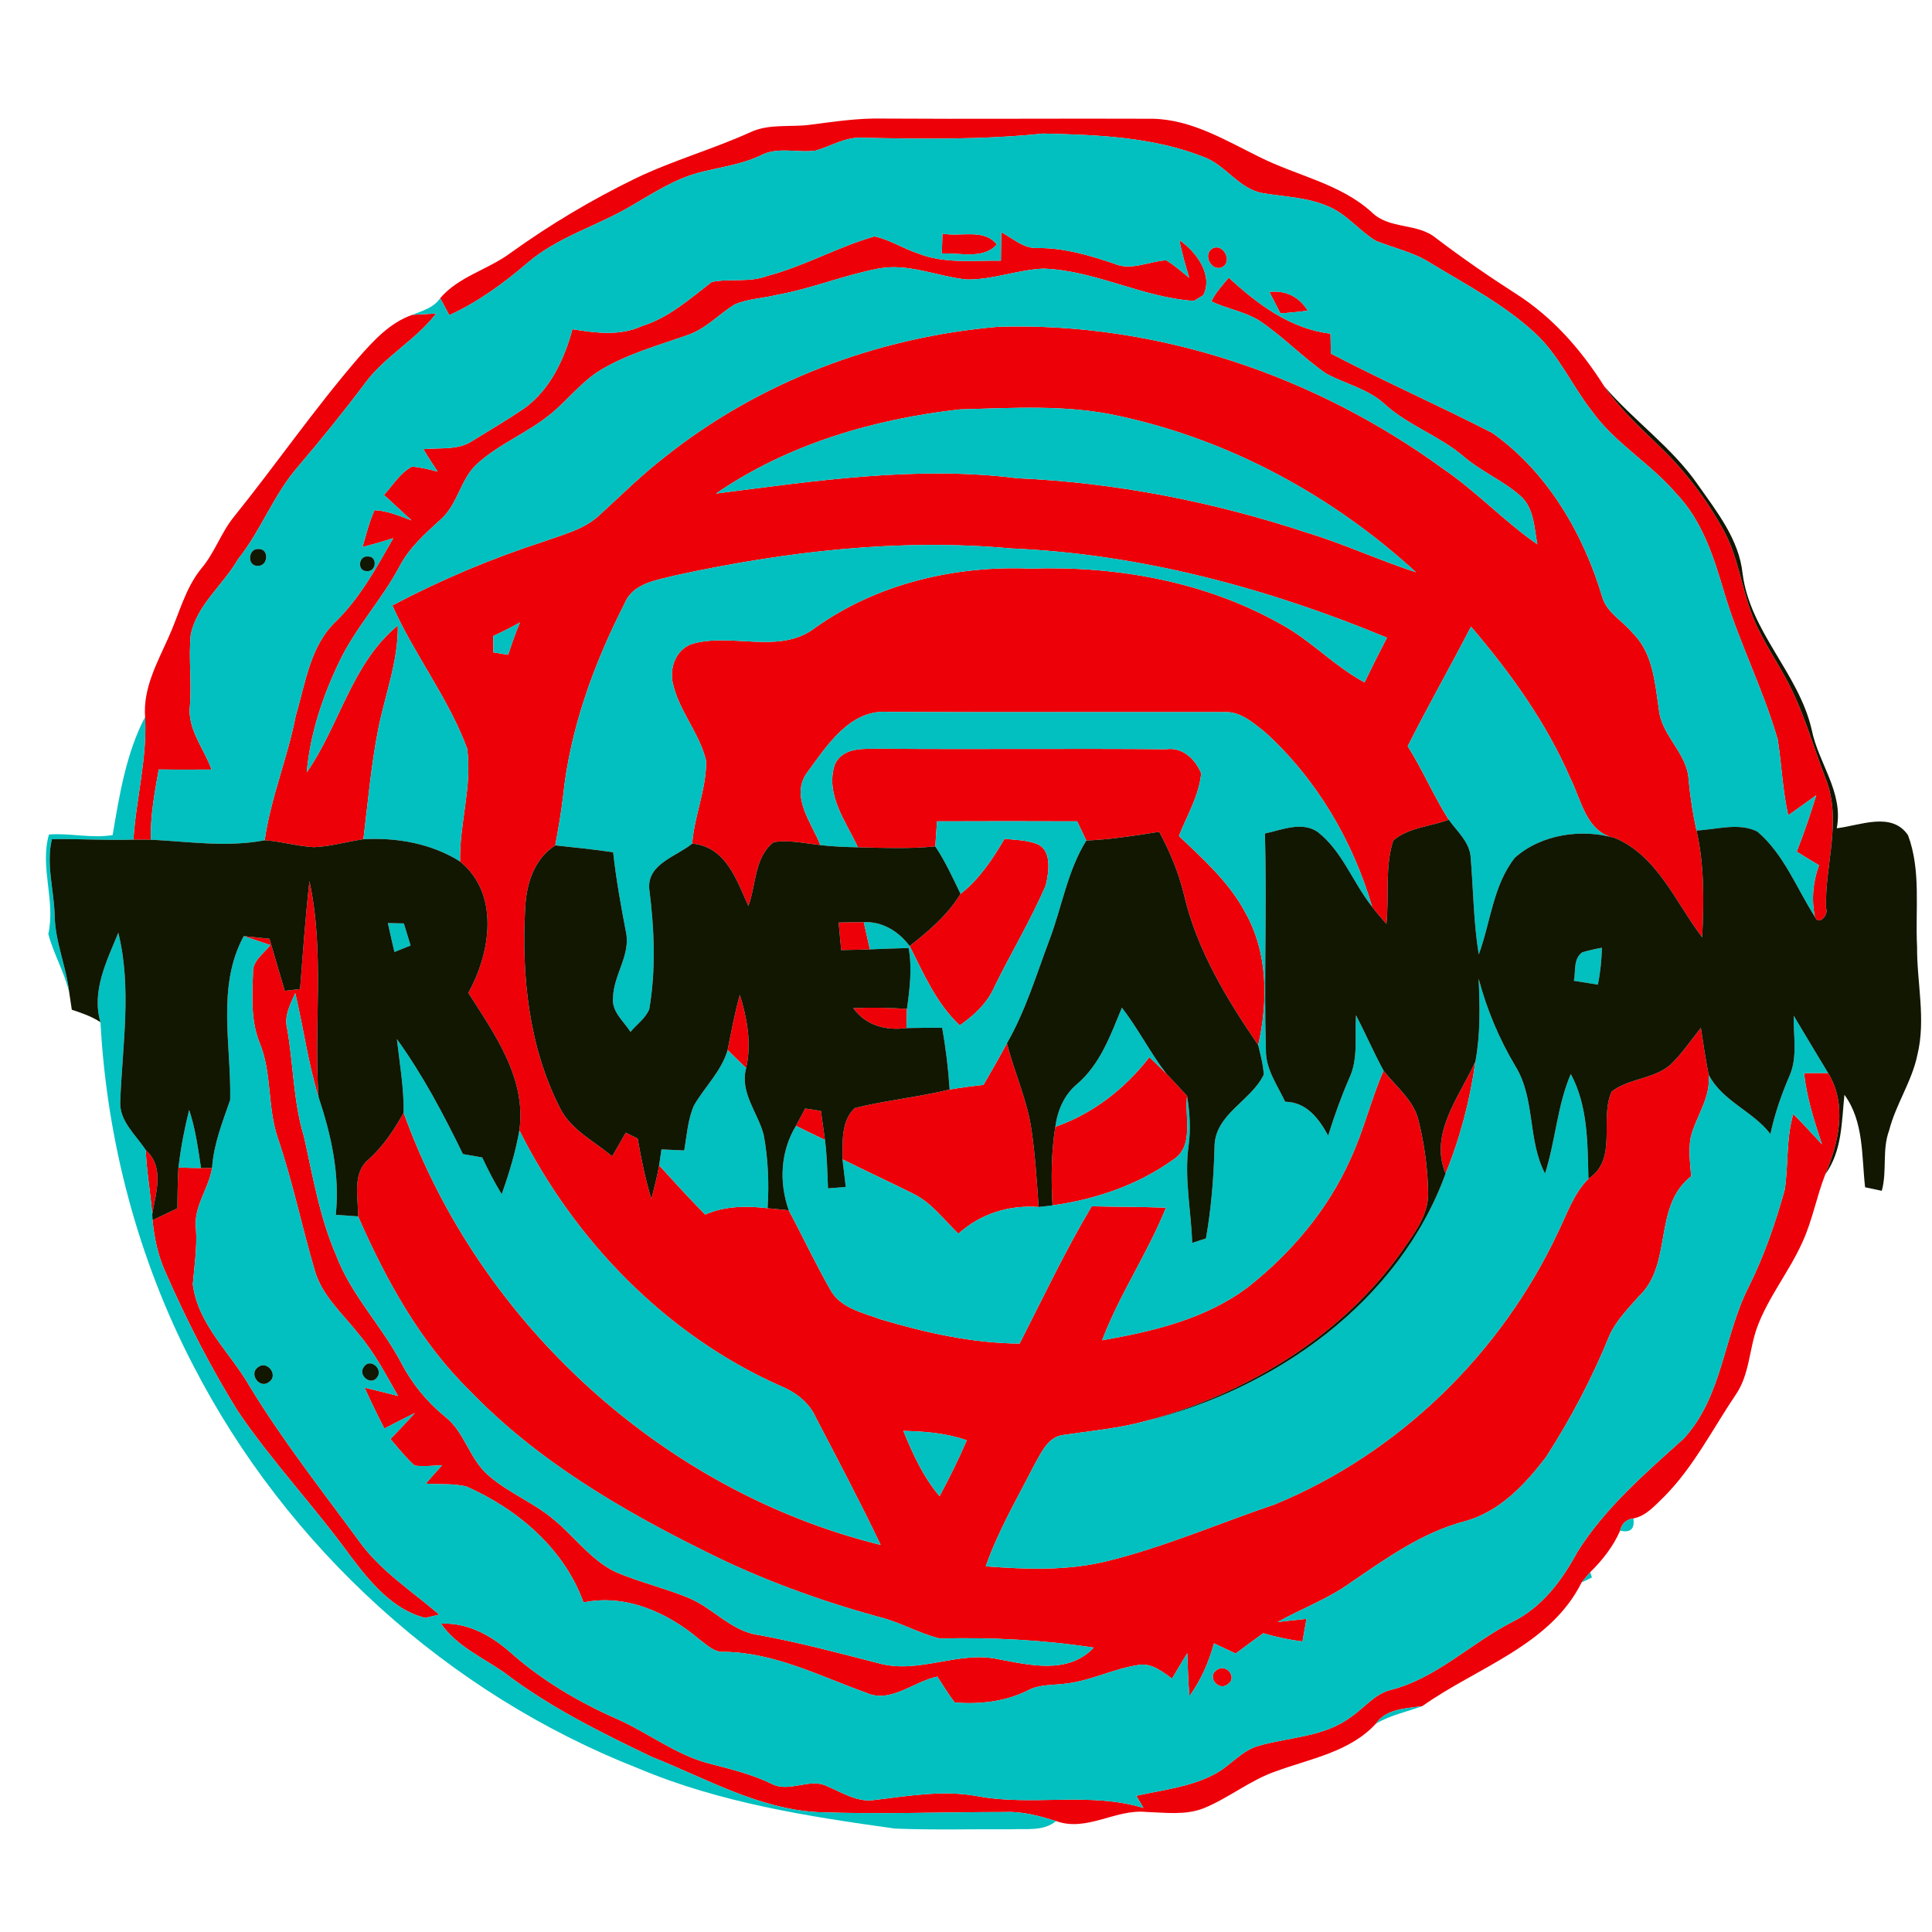 <svg height="400" viewBox="0 0 300 300" width="400" xmlns="http://www.w3.org/2000/svg"><g fill="#ed0008"><path d="m125.74 19.38c3.72-.48 7.45-1.05 11.22-.97 14.01.09 28.02-.03 42.03.03 6.07.12 11.38 3.39 16.66 5.98 5.78 2.89 12.5 4.1 17.4 8.58 2.72 2.66 7.07 1.57 9.95 3.99 4.01 3.04 8.14 5.9 12.38 8.62 5.68 3.61 10.15 8.7 13.71 14.36 2.42 3.5 5.54 6.41 8.59 9.34 4.02 3.85 7.42 8.34 10.06 13.23 2.04 3.81 2.62 8.15 4.04 12.19 1.28 3.7 3.51 6.95 5.38 10.35 2.78 4.96 4.26 10.5 6.3 15.77 2.62 6.5-.11 13.45.08 20.16.47 1.02-1.12 2.82-1.71 1.39-.58-2.69-.32-5.46.62-8.04-1.16-.69-2.31-1.4-3.46-2.11 1.14-2.88 2.13-5.81 3.04-8.77-1.45 1.05-2.89 2.1-4.36 3.12-.87-3.86-1.01-7.83-1.62-11.73-2.24-7.81-6-15.09-8.32-22.87-1.61-5.45-3.39-11.11-7.4-15.31-4.01-4.72-9.58-7.86-13.2-12.93-3.06-3.92-5.08-8.64-8.79-12.05-4.8-4.44-10.64-7.49-16.19-10.85-2.62-1.69-5.68-2.33-8.53-3.47-2.61-1.59-4.53-4.18-7.41-5.35-3.16-1.4-6.66-1.47-10.01-2.03-3.83-.59-5.85-4.42-9.38-5.67-7.87-3.09-16.5-3.41-24.85-3.6-9.32.97-18.71.85-28.06.65-2.62-.17-4.86 1.32-7.29 2-2.83.38-5.87-.66-8.53.76-3.03 1.43-6.37 1.82-9.57 2.66-3.82 1.02-7.16 3.22-10.55 5.19-5.28 3.12-11.41 4.79-16.12 8.87-3.69 3.16-7.64 6.03-12.08 8.07-.35-.66-1.07-1.98-1.42-2.64 2.9-3.39 7.42-4.42 10.91-7.01 6.13-4.41 12.64-8.29 19.43-11.59 5.77-2.78 11.96-4.51 17.79-7.15 2.9-1.38 6.17-.77 9.26-1.17z"/><path d="m135.79 36.71c2.37.5 4.44 1.88 6.73 2.63 4.1 1.65 8.59 1.08 12.9 1.14.03-1.47.04-2.95.06-4.42 1.81.94 3.46 2.57 5.64 2.45 4.08-.03 8.03 1.12 11.86 2.42 2.66 1.19 5.4-.37 8.1-.51 1.3.76 2.41 1.79 3.58 2.71-.58-1.93-1.14-3.87-1.53-5.85 2.61 1.79 5.31 5.4 3.71 8.57-.36.22-1.09.65-1.45.87-8.01-.51-15.33-4.74-23.39-5.01-4.04.18-7.92 1.78-11.98 1.68-4.56-.48-9.01-2.58-13.66-1.68-5.33 1.02-10.39 3.13-15.74 4.08-2.19.55-4.52.59-6.59 1.51-2.42 1.51-4.4 3.74-7.16 4.69-4.6 1.64-9.39 2.93-13.61 5.47-3.02 1.83-5.14 4.74-7.87 6.92-3.56 2.89-7.97 4.58-11.36 7.7-2.53 2.35-2.93 6.16-5.49 8.48-2.43 2.23-4.98 4.44-6.52 7.43-2.73 5.13-6.78 9.43-9.3 14.69-2.61 5.42-4.56 11.23-5.09 17.25 5.13-7.34 6.96-16.92 14.15-22.81.07 5.58-2.01 10.81-3.07 16.21-1.1 5.61-1.58 11.31-2.28 16.99-2.56.36-5.07 1.13-7.67 1.23-2.58-.12-5.08-.91-7.66-1.07.93-6.61 3.57-12.81 4.83-19.36 1.53-5.12 2.23-10.95 6.37-14.77 3.7-3.69 6.21-8.29 8.77-12.79-1.58.51-3.17.97-4.77 1.39.54-1.94 1.04-3.89 1.85-5.73 2.02.08 3.89.9 5.76 1.59-1.43-1.32-2.86-2.64-4.29-3.96 1.39-1.51 2.5-3.41 4.35-4.4 1.36.1 2.68.45 3.99.78-.77-1.14-1.51-2.31-2.23-3.48 2.57-.28 5.43.23 7.68-1.33 2.71-1.66 5.44-3.27 8.07-5.06 3.97-2.93 6.15-7.59 7.41-12.24 3.58.58 7.4 1.1 10.82-.51 4.16-1.28 7.43-4.23 10.81-6.83 2.83-.57 5.84.13 8.61-.93 5.75-1.5 10.96-4.52 16.66-6.14z"/><path d="m146.34 36.27c2.77.56 6.51-.85 8.44 1.7-2.12 2.37-5.72 1.23-8.53 1.41.02-.78.07-2.33.09-3.11z"/><path d="m188.22 38.61c1.6-.96 3.2 1.8 1.7 2.8-1.66.99-3.27-1.78-1.7-2.8z"/><path d="m188.1 46.8c.66-1.39 1.73-2.51 2.7-3.69 4.44 4.11 9.6 7.97 15.8 8.7.02 1.03.04 2.06.06 3.09 8.26 4.32 16.81 8.08 25.09 12.34 8.57 6.07 14.16 15.69 17.1 25.63.78 2.37 3.18 3.59 4.68 5.44 3.14 3.08 3.45 7.71 4.06 11.81.36 4.14 4.45 6.82 4.62 11.01.26 2.63.65 5.25 1.22 7.83 1.24 5.44 1.16 11.05.88 16.59-4.11-5.38-6.89-12.57-13.49-15.4-4.51-.89-5.21-5.76-6.95-9.25-3.76-8.7-9.34-16.43-15.45-23.6-3.21 6.22-6.68 12.31-9.83 18.57 2.33 3.69 4.03 7.74 6.37 11.42-2.83 1.07-6.29 1.2-8.62 3.23-1.33 4.17-.61 8.65-1.06 12.95-.76-.87-1.52-1.73-2.21-2.65-3.03-10.33-8.67-19.9-16.67-27.16-1.84-1.44-3.81-3.24-6.31-3.08-17.39-.03-34.78.04-52.17-.03-5.99-.48-9.63 5.41-12.75 9.64-2.37 3.67.88 7.62 2.22 11.04-2.4-.27-4.82-.83-7.23-.47-3.02 2.26-2.74 6.65-3.95 9.93-1.84-4.05-3.49-9.23-8.73-9.69.33-4.34 2.22-8.47 2.17-12.84-1.01-4.35-4.31-7.84-5.21-12.23-.45-2.33.53-4.94 2.83-5.88 6.22-1.94 13.75 1.72 19.31-2.57 9.63-6.87 21.71-9.68 33.42-9.19 13.4-.44 27.14 1.99 38.91 8.63 4.66 2.52 8.3 6.54 12.98 9.04 1.12-2.33 2.28-4.65 3.48-6.94-18.53-7.69-38.26-13-58.37-13.86-17.41-1.59-34.98.47-52.01 4.16-2.95.77-6.72 1.17-8.01 4.41-4.78 9.36-8.46 19.45-9.55 29.96-.29 2.54-.75 5.06-1.21 7.58-3.32 2.13-4.49 5.99-4.67 9.74-.58 10.55.55 21.53 5.41 31.05 1.71 3.42 5.3 5.13 8.1 7.49.7-1.22 1.4-2.45 2.11-3.67.46.23 1.39.68 1.85.91.54 3.16 1.18 6.3 2.12 9.37.46-1.73.9-3.46 1.21-5.21 2.35 2.58 4.7 5.16 7.15 7.65 3.05-1.35 6.43-1.38 9.69-.99 1.1.1 2.19.22 3.29.33 2.19 4.1 4.16 8.31 6.46 12.34 1.56 2.85 5.02 3.55 7.82 4.59 7 2.08 14.24 3.71 21.57 3.76 3.64-7.15 7.08-14.42 11.19-21.32 3.84.1 7.68.07 11.53.22-2.84 7.09-7.21 13.44-9.91 20.59 7.97-1.4 16.16-3.32 22.72-8.32 6.69-5.28 12.36-12.01 15.84-19.83 2.07-4.44 3.18-9.24 5.14-13.72 1.9 2.5 4.69 4.55 5.43 7.76.91 3.68 1.44 7.48 1.49 11.28.05 3.52-2.32 6.41-4.2 9.18-9.45 13.22-24.17 21.99-39.69 26.19-4.13 1.14-8.41 1.52-12.64 2.14-2.48.24-3.53 2.76-4.61 4.65-2.64 5.19-5.63 10.25-7.55 15.77 6.29.47 12.71.72 18.88-.82 8.91-2.19 17.34-5.87 26-8.8 19.28-7.94 35.18-23.47 44-42.32 1.4-2.83 2.41-5.97 4.7-8.24 4.66-3.09 1.65-9.25 3.61-13.54 2.66-2.08 6.5-1.91 9.09-4.14 1.81-1.72 3.2-3.81 4.76-5.76.36 2.42.72 4.85 1.2 7.25.41 3.52-1.94 6.46-2.77 9.73-.38 2.01-.09 4.05.07 6.07-6.02 4.67-2.78 13.69-8.17 18.68-1.6 1.85-3.38 3.62-4.44 5.85-2.7 6.65-6.04 13.04-9.93 19.07-3.25 4.26-7.17 8.45-12.5 9.94-6.64 1.71-12.3 5.78-17.88 9.59-3.49 2.51-7.56 3.99-11.29 6.08 1.49-.17 2.98-.33 4.47-.49-.15.88-.47 2.64-.62 3.52-2.06-.27-4.1-.69-6.09-1.28-1.44 1.04-2.87 2.09-4.29 3.15-1.13-.53-2.24-1.06-3.36-1.58-.81 2.92-2.02 5.72-3.81 8.19-.21-2.22-.25-4.45-.34-6.67-.8 1.3-1.58 2.62-2.36 3.95-1.55-1.1-3.2-2.48-5.25-2.11-3.81.57-7.32 2.43-11.16 2.88-2.01.28-4.15.08-5.99 1.07-3.49 1.75-7.51 2.19-11.35 1.87-.99-1.28-1.82-2.68-2.7-4.02-3.68.75-7.29 4.27-11.13 2.48-7.13-2.56-14.14-6.19-21.87-6.32-1.65.16-2.83-1.12-4.04-2.01-4.89-4.12-11.42-7.03-17.9-5.66-3.02-8.36-10.21-14.48-18.17-18-2.06-.53-4.22-.27-6.32-.46.83-.97 1.69-1.92 2.55-2.86-1.42.08-2.86.23-4.28.07-1.39-1.24-2.54-2.72-3.76-4.13 1.29-1.34 2.57-2.68 3.81-4.05-1.59.79-3.18 1.61-4.76 2.42-1.07-2.09-2.1-4.21-3.07-6.35 1.74.41 3.47.85 5.2 1.29-1.87-3.27-3.61-6.65-6.06-9.54-2.48-3.19-5.78-5.99-6.9-10.03-2-6.8-3.42-13.77-5.72-20.5-1.64-4.84-.86-10.16-2.87-14.9-1.32-3.39-1.11-7.11-.97-10.68-.15-1.92 1.66-3 2.68-4.36-1.37-.46-2.75-.93-4.12-1.39 1.33.13 2.66.27 3.99.41.78 2.7 1.59 5.39 2.38 8.09.6-.07 1.79-.22 2.38-.29.43-5.59.83-11.18 1.45-16.75 2.39 11.06.66 22.35 1.41 33.52-1.62-5.28-2.34-10.77-3.61-16.13-.76 1.72-1.75 3.51-1.27 5.45 1 5.6.95 11.38 2.63 16.86 1.39 6.2 2.44 12.55 5 18.42 2.33 6.18 7.09 10.94 10.12 16.73 1.66 3.19 3.96 5.99 6.74 8.27 3.12 2.4 3.81 6.67 6.81 9.18 3.08 2.71 7.02 4.19 10.14 6.86 3.25 2.65 5.75 6.29 9.61 8.13 3.62 1.55 7.48 2.45 11.13 3.94 3.91 1.53 6.72 5.25 11.04 5.83 6.29 1.15 12.46 2.8 18.65 4.39 6.19 1.73 12.26-1.95 18.48-.65 5 .93 10.9 2.44 14.91-1.78-7.9-1.2-15.89-1.62-23.88-1.41-3.28-.78-6.26-2.6-9.57-3.37-9.16-2.54-18.15-5.79-26.66-10.05-13.3-6.57-26.38-14.25-36.75-25.03-7.74-7.57-13.06-17.26-17.37-27.1.03-2.98-.98-6.77 1.71-8.92 2.24-2.03 3.9-4.56 5.36-7.18 11.7 32.62 40.36 58.82 74.07 67.11-3.19-6.69-6.66-13.25-10.09-19.83-1.06-2.37-3.2-3.93-5.55-4.89-17.64-7.84-31.86-22.49-40.46-39.65 1.12-8.08-3.85-14.92-7.93-21.35 3.46-6.23 4.92-15.33-1.28-20.39-.12-5.88 1.91-11.67 1.1-17.55-2.92-7.88-8.23-14.59-11.61-22.22 7.51-3.98 15.37-7.28 23.46-9.91 2.98-1.08 6.24-1.85 8.64-4.06 3.33-3.04 6.52-6.23 10.09-8.99 14.74-11.79 33.1-18.71 51.86-20.31 24.69-.77 49.26 7.58 69.15 22.08 5.17 3.52 9.45 8.15 14.59 11.7-.5-2.6-.5-5.72-2.7-7.58-2.7-2.37-6.11-3.76-8.83-6.13-3.7-3.13-8.43-4.71-12.06-7.95-2.58-2.45-6.12-3.2-9.17-4.83-3.7-2.54-6.8-5.86-10.55-8.33-2.27-1.35-4.94-1.76-7.31-2.9m-76.93 29.84c15.49-1.98 31.19-4.35 46.81-2.38 15.26.67 30.43 3.65 44.93 8.44 5.77 1.75 11.24 4.3 16.97 6.16-12.91-11.84-28.86-20.52-46.01-24.24-8.15-1.84-16.56-1.27-24.84-1.05-13.37 1.51-26.67 5.39-37.86 13.07m-34.59 22.12c.01.84.02 1.69.04 2.54.57.09 1.72.28 2.29.37.55-1.7 1.14-3.38 1.83-5.02-1.35.77-2.75 1.46-4.16 2.11m63.7 123.43c1.45 3.59 3.1 7.16 5.62 10.14 1.52-2.84 2.96-5.72 4.22-8.68-3.16-1.12-6.51-1.39-9.84-1.46z"/><path d="m197.11 45.33c2.53-.29 4.63.75 5.97 2.92-1.42.17-2.83.3-4.25.42-.43-.84-1.29-2.51-1.72-3.34z"/><path d="m55.63 55.59c2.36-2.69 4.91-5.49 8.38-6.7.93-.06 2.79-.16 3.72-.21-3.19 4.16-8.02 6.66-11.11 10.91-3.28 4.37-6.73 8.61-10.26 12.77-3.85 4.36-5.78 9.96-9.4 14.47-2.29 4-6.36 7.04-7.34 11.71-.36 3.64.17 7.31-.12 10.96-.47 3.7 2.18 6.69 3.35 10-2.74.01-5.47.03-8.2-.01-.65 3.6-1.31 7.22-1.23 10.9-.9-.01-1.8-.01-2.7-.01.41-6.38 2.16-12.64 1.81-19.06-.33-4.41 1.85-8.35 3.59-12.24 1.67-3.62 2.58-7.66 5.14-10.8 2.06-2.42 3.04-5.52 5.03-7.99 6.56-8.14 12.5-16.77 19.34-24.7z"/><path d="m129.63 118.71c1.32-2.86 4.74-2.38 7.32-2.45 14.71.12 29.42-.05 44.12.08 2.56-.37 4.53 1.53 5.45 3.74-.33 3.48-2.2 6.54-3.46 9.73 3.79 3.6 7.81 7.19 10.3 11.87 3.55 6.28 3.55 13.75 2.02 20.61-4.93-7.19-9.56-14.85-11.55-23.43-.82-3.4-2.18-6.63-3.83-9.7-3.76.6-7.52 1.2-11.32 1.36-.47-1-.94-1.99-1.42-2.98-7.25-.03-14.51-.03-21.76 0-.1 1.29-.19 2.59-.27 3.89-3.99.4-8 .23-12.01.14-1.86-4.01-5.13-8.19-3.59-12.86z"/><path d="m155.99 130.24c1.59.2 3.23.18 4.76.72 2.67.79 2.15 4.38 1.64 6.5-2.33 5.43-5.41 10.51-8 15.82-1.11 2.52-3.15 4.4-5.37 5.94-3.61-3.4-5.58-7.98-7.77-12.32 2.98-2.34 5.9-4.82 7.9-8.1 2.93-2.28 4.98-5.4 6.84-8.56z"/><path d="m130.22 143.25c1.3-.03 2.61-.06 3.91-.06.31 1.41.62 2.82.95 4.23-1.48.05-2.97.08-4.46.11-.13-1.43-.27-2.85-.4-4.28z"/><path d="m112.98 163.05c.58-2.87 1.11-5.76 1.9-8.58 1.14 3.68 1.85 7.56.98 11.38-.97-.92-1.93-1.86-2.88-2.8z"/><path d="m132.49 156.54c2.78-.11 5.57-.08 8.34.12-.01.74-.05 2.23-.07 2.98-3.2.43-6.32-.4-8.27-3.1z"/><path d="m152.72 168.45c1.24-2.13 2.47-4.27 3.63-6.44 1.16 4.51 3.15 8.79 3.82 13.42.58 3.97.83 7.99 1.11 11.99-4.63-.33-9.01 1.03-12.46 4.15-2.23-2.12-4.1-4.74-6.9-6.15-3.68-1.84-7.42-3.56-11.1-5.4.02-2.66-.22-6.08 1.95-7.98 4.84-1.19 9.84-1.68 14.69-2.86 1.74-.31 3.5-.52 5.26-.73z"/><path d="m178.47 164.16c.89.84 1.77 1.68 2.63 2.55 1.08 1.15 2.17 2.29 3.23 3.47-.4 3.33 1.18 7.87-2.27 9.97-5.47 3.9-12.01 6.11-18.63 7.02-.21-4.07-.21-8.17.44-12.2 5.86-2.04 10.82-5.93 14.6-10.81z"/><path d="m224.47 182.24c-2.6-6.24 2.19-11.99 4.63-17.42-.82 5.97-2.36 11.84-4.63 17.42z"/><path d="m280.14 166.63c.93 0 2.8-.01 3.73-.01 2.99 4.89 1.66 10.78-.43 15.71-1.37 3.47-2.01 7.2-3.58 10.59-2.04 4.53-5.25 8.45-6.99 13.12-1.27 3.44-1.19 7.39-3.33 10.5-3.61 5.35-6.55 11.24-11.14 15.87-1.4 1.33-2.77 2.99-4.77 3.37-1.12.16-1.8.8-2.06 1.9-1.05 2.42-2.74 4.59-4.63 6.43-.34.4-1.01 1.2-1.35 1.61-4.88 9.81-16.3 13.21-24.74 19.21-2.6.39-5.57.36-7.23 2.75-4.02 4.35-10.11 5.4-15.43 7.34-4.03 1.37-7.35 4.16-11.27 5.76-2.85 1.12-5.95.68-8.92.58-4.79-.49-9.24 3.15-14.02 1.41-2.56-.78-5.17-1.51-7.88-1.4-9.7 0-19.41.38-29.11.02-9.22-.5-17.36-5.23-25.76-8.57-7.93-3.8-15.9-7.73-22.91-13.09-3.41-2.37-7.4-4.1-9.85-7.61 4.16-.2 7.84 1.85 10.86 4.53 4.91 4.35 10.62 7.7 16.61 10.33 4.73 2.11 8.9 5.42 13.96 6.8 3.36.88 6.76 1.68 9.91 3.2 2.77 1.48 5.92-1.01 8.66.4 2.38.99 4.71 2.56 7.42 2.11 5.27-.63 10.59-1.56 15.89-.58 8.54 1.6 17.4-.73 25.78 1.83-.37-.64-.74-1.27-1.12-1.89 4.09-.91 8.39-1.36 12.14-3.35 2.46-1.27 4.21-3.72 6.95-4.44 4.75-1.34 10.1-1.34 14.2-4.42 2.08-1.39 3.68-3.58 6.18-4.22 7.18-1.82 12.51-7.31 18.97-10.6 4.59-2.27 7.66-6.41 10.03-10.8 4.32-6.88 10.55-12.24 16.52-17.62 6.05-6.54 6.21-15.99 10.13-23.63 2.39-4.79 4.13-9.88 5.57-15.02.59-3.91.2-7.93 1.33-11.77 1.51 1.53 2.99 3.11 4.45 4.71-1.19-3.62-2.38-7.26-2.77-11.06z"/><path d="m125.03 172.13c.61.1 1.83.28 2.44.37.21 1.5.43 3 .63 4.51-1.51-.72-3.02-1.45-4.51-2.19.47-.9.95-1.8 1.44-2.69z"/><path d="m22.63 178.58c2.97 2.67 1.56 6.62 1.01 9.97-.27-3.33-.87-6.63-1.01-9.97z"/><path d="m27.71 181.29c1.17.04 2.34.08 3.51.08.43 0 1.29-.01 1.71-.01-.51 3.25-2.93 6.03-2.5 9.44.2 2.9-.25 5.76-.49 8.63.81 6.29 5.83 10.6 8.83 15.84 5.1 8.39 11.17 16.11 16.97 24.01 3.33 4.66 8.2 7.76 12.47 11.44-.55.12-1.64.38-2.18.51-5.08-1.27-8.62-5.64-11.65-9.65-5.57-7.68-12.13-14.61-17.46-22.46-4.31-6.96-8.03-14.27-11.31-21.77-1.1-2.49-1.68-5.18-1.92-7.88 1.29-.61 2.57-1.23 3.86-1.85.02-2.11.03-4.23.16-6.33z"/><path d="m188.92 259.33c1.39-1.14 3.34 1.14 1.73 2.19-1.4 1.19-3.33-1.16-1.73-2.19z"/></g><g fill="#01c0bf"><path d="m133.91 21.39c9.35.2 18.74.32 28.06-.65 8.35.19 16.98.51 24.85 3.6 3.53 1.25 5.55 5.08 9.38 5.67 3.35.56 6.85.63 10.01 2.03 2.88 1.17 4.8 3.76 7.41 5.35 2.85 1.14 5.91 1.78 8.53 3.47 5.55 3.36 11.39 6.41 16.19 10.85 3.71 3.41 5.73 8.13 8.79 12.05 3.62 5.07 9.19 8.21 13.2 12.93 4.01 4.2 5.79 9.86 7.4 15.31 2.32 7.78 6.08 15.06 8.32 22.87.61 3.9.75 7.87 1.62 11.73 1.47-1.02 2.91-2.07 4.36-3.12-.91 2.96-1.9 5.89-3.04 8.77 1.15.71 2.3 1.42 3.46 2.11-.94 2.58-1.2 5.35-.62 8.04-2.86-4.48-4.82-9.75-8.95-13.27-2.92-1.46-6.35-.3-9.45-.17-.57-2.58-.96-5.2-1.22-7.83-.17-4.19-4.26-6.87-4.62-11.01-.61-4.1-.92-8.73-4.06-11.81-1.5-1.85-3.9-3.07-4.68-5.44-2.94-9.94-8.53-19.56-17.1-25.63-8.28-4.26-16.83-8.02-25.09-12.34-.02-1.03-.04-2.06-.06-3.09-6.2-.73-11.36-4.59-15.8-8.7-.97 1.18-2.04 2.3-2.7 3.69 2.37 1.14 5.04 1.55 7.31 2.9 3.75 2.47 6.85 5.79 10.55 8.33 3.05 1.63 6.59 2.38 9.17 4.83 3.63 3.24 8.36 4.82 12.06 7.95 2.72 2.37 6.13 3.76 8.83 6.13 2.2 1.86 2.2 4.98 2.7 7.58-5.14-3.55-9.42-8.18-14.59-11.7-19.89-14.5-44.46-22.85-69.15-22.08-18.76 1.6-37.12 8.52-51.86 20.31-3.57 2.76-6.76 5.95-10.09 8.99-2.4 2.21-5.66 2.98-8.64 4.06-8.09 2.63-15.95 5.93-23.46 9.91 3.38 7.63 8.69 14.34 11.61 22.22.81 5.88-1.22 11.67-1.1 17.55-4.44-2.8-9.82-3.76-15.01-3.46.7-5.68 1.18-11.38 2.28-16.99 1.06-5.4 3.14-10.63 3.07-16.21-7.19 5.89-9.02 15.47-14.15 22.81.53-6.02 2.48-11.83 5.09-17.25 2.52-5.26 6.57-9.56 9.3-14.69 1.54-2.99 4.09-5.2 6.52-7.43 2.56-2.32 2.96-6.13 5.49-8.48 3.39-3.12 7.8-4.81 11.36-7.7 2.73-2.18 4.85-5.09 7.87-6.92 4.22-2.54 9.01-3.83 13.61-5.47 2.76-.95 4.74-3.18 7.16-4.69 2.07-.92 4.4-.96 6.59-1.51 5.35-.95 10.41-3.06 15.74-4.08 4.65-.9 9.1 1.2 13.66 1.68 4.06.1 7.94-1.5 11.98-1.68 8.06.27 15.38 4.5 23.39 5.01.36-.22 1.09-.65 1.45-.87 1.6-3.17-1.1-6.78-3.71-8.57.39 1.98.95 3.92 1.53 5.85-1.17-.92-2.28-1.95-3.58-2.71-2.7.14-5.44 1.7-8.1.51-3.83-1.3-7.78-2.45-11.86-2.42-2.18.12-3.83-1.51-5.64-2.45-.02 1.47-.03 2.95-.06 4.42-4.31-.06-8.8.51-12.9-1.14-2.29-.75-4.36-2.13-6.73-2.63-5.7 1.62-10.91 4.64-16.66 6.14-2.77 1.06-5.78.36-8.61.93-3.38 2.6-6.65 5.55-10.81 6.83-3.42 1.61-7.24 1.09-10.82.51-1.26 4.65-3.44 9.31-7.41 12.24-2.63 1.79-5.36 3.4-8.07 5.06-2.25 1.56-5.11 1.05-7.68 1.33.72 1.17 1.46 2.34 2.23 3.48-1.31-.33-2.63-.68-3.99-.78-1.85.99-2.96 2.89-4.35 4.4l4.29 3.96c-1.87-.69-3.74-1.51-5.76-1.59-.81 1.84-1.31 3.79-1.85 5.73 1.6-.42 3.19-.88 4.77-1.39-2.56 4.5-5.07 9.1-8.77 12.79-4.14 3.82-4.84 9.65-6.37 14.77-1.26 6.55-3.9 12.75-4.83 19.36-5.89 1.13-11.78.2-17.68-.09-.08-3.68.58-7.3 1.23-10.9 2.73.04 5.46.02 8.2.01-1.17-3.31-3.82-6.3-3.35-10 .29-3.65-.24-7.32.12-10.96.98-4.67 5.05-7.71 7.34-11.71 3.62-4.51 5.55-10.11 9.4-14.47 3.53-4.16 6.98-8.4 10.26-12.77 3.09-4.25 7.92-6.75 11.11-10.91-.93.05-2.79.15-3.72.21 1.58-.63 3.35-1.1 4.34-2.59.35.66 1.07 1.98 1.42 2.64 4.44-2.04 8.39-4.91 12.08-8.07 4.71-4.08 10.84-5.75 16.12-8.87 3.39-1.97 6.73-4.17 10.55-5.19 3.2-.84 6.54-1.23 9.57-2.66 2.66-1.42 5.7-.38 8.53-.76 2.43-.68 4.67-2.17 7.29-2m12.43 14.88c-.02.78-.07 2.33-.09 3.11 2.81-.18 6.41.96 8.53-1.41-1.93-2.55-5.67-1.14-8.44-1.7m41.88 2.34c-1.57 1.02.04 3.79 1.7 2.8 1.5-1-.1-3.76-1.7-2.8m8.89 6.72c.43.83 1.29 2.5 1.72 3.34 1.42-.12 2.83-.25 4.25-.42-1.34-2.17-3.44-3.21-5.97-2.92m-156.97 39.92c-1.62-.11-1.83 2.67-.12 2.61 1.62.09 1.84-2.65.12-2.61m16.96 1.16c-1.46-.12-1.68 2.33-.12 2.27 1.47.14 1.69-2.34.12-2.27z"/><path d="m111.17 76.64c11.19-7.68 24.49-11.56 37.86-13.07 8.28-.22 16.69-.79 24.84 1.05 17.15 3.72 33.1 12.4 46.01 24.24-5.73-1.86-11.2-4.41-16.97-6.16-14.5-4.79-29.67-7.77-44.93-8.44-15.62-1.97-31.32.4-46.81 2.38z"/><path d="m104.99 89.32c17.03-3.69 34.6-5.75 52.01-4.16 20.11.86 39.84 6.17 58.37 13.86-1.2 2.29-2.36 4.61-3.48 6.94-4.68-2.5-8.32-6.52-12.98-9.04-11.77-6.64-25.51-9.07-38.91-8.63-11.71-.49-23.79 2.32-33.42 9.19-5.56 4.29-13.09.63-19.31 2.57-2.3.94-3.28 3.55-2.83 5.88.9 4.39 4.2 7.88 5.21 12.23.05 4.37-1.84 8.5-2.17 12.84-2.43 2-6.97 3.12-6.67 6.99.79 6.2 1.07 12.51.01 18.7-.58 1.45-1.95 2.37-2.92 3.54-1.05-1.66-2.95-3.14-2.71-5.3.06-3.57 2.84-6.72 1.98-10.34-.78-4.06-1.51-8.14-1.96-12.25-2.98-.45-5.99-.74-8.99-1.07.46-2.52.92-5.04 1.21-7.58 1.09-10.51 4.77-20.6 9.55-29.96 1.29-3.24 5.06-3.64 8.01-4.41z"/><path d="m76.58 98.76c1.41-.65 2.81-1.34 4.16-2.11-.69 1.64-1.28 3.32-1.83 5.02-.57-.09-1.72-.28-2.29-.37-.02-.85-.03-1.7-.04-2.54z"/><path d="m228.42 97.3c6.11 7.17 11.69 14.9 15.45 23.6 1.74 3.49 2.44 8.36 6.95 9.25-5.17-1.52-11.51-.62-15.6 3.05-3.39 4.29-3.76 10.03-5.6 15.02-.81-4.97-.84-10.01-1.25-15.02-.13-2.42-2.1-4.07-3.41-5.91-2.34-3.68-4.04-7.73-6.37-11.42 3.15-6.26 6.62-12.35 9.83-18.57z"/><path d="m125.17 120.19c3.12-4.23 6.76-10.12 12.75-9.64 17.39.07 34.78 0 52.17.03 2.5-.16 4.47 1.64 6.31 3.08 8 7.26 13.64 16.83 16.67 27.16-3.01-3.76-4.61-8.65-8.51-11.67-2.49-1.64-5.54-.26-8.15.28.34 11.22-.16 22.44.16 33.65-.04 2.95 1.78 5.43 2.99 8 3.32.05 5.22 2.6 6.68 5.26.94-3.03 2.01-6.02 3.28-8.93 1.43-3.05.82-6.5 1.04-9.76 1.48 2.84 2.75 5.79 4.28 8.6-1.96 4.48-3.07 9.28-5.14 13.72-3.48 7.82-9.15 14.55-15.84 19.83-6.56 5-14.75 6.92-22.72 8.32 2.7-7.15 7.07-13.5 9.91-20.59-3.85-.15-7.69-.12-11.53-.22-4.11 6.9-7.55 14.17-11.19 21.32-7.33-.05-14.57-1.68-21.57-3.76-2.8-1.04-6.26-1.74-7.82-4.59-2.3-4.03-4.27-8.24-6.46-12.34-1.54-4.34-1.29-9.15 1.11-13.12 1.49.74 3 1.47 4.51 2.19.32 2.49.37 5.01.47 7.52.69-.06 2.07-.17 2.76-.23-.18-1.43-.35-2.85-.51-4.28 3.68 1.84 7.42 3.56 11.1 5.4 2.8 1.41 4.67 4.03 6.9 6.15 3.45-3.12 7.83-4.48 12.46-4.15.54-.06 1.61-.18 2.15-.25 6.62-.91 13.16-3.12 18.63-7.02 3.45-2.1 1.87-6.64 2.27-9.97.42 2.54.58 5.13.24 7.69-.71 5.04.39 10.08.55 15.12.53-.17 1.6-.52 2.14-.69.82-4.66 1.2-9.37 1.33-14.09-.06-5.18 5.62-7.16 7.64-11.33-.06-1.56-.51-3.07-.85-4.59 1.53-6.86 1.53-14.33-2.02-20.61-2.49-4.68-6.51-8.27-10.3-11.87 1.26-3.19 3.13-6.25 3.46-9.73-.92-2.21-2.89-4.11-5.45-3.74-14.7-.13-29.41.04-44.12-.08-2.58.07-6-.41-7.32 2.45-1.54 4.67 1.73 8.85 3.59 12.86-1.94-.04-3.89-.11-5.83-.34-1.34-3.42-4.59-7.37-2.22-11.04z"/><path d="m22.53 111.32c.35 6.42-1.4 12.68-1.81 19.06-4.22.15-8.44-.16-12.66-.07-.93 3.9.32 7.86.43 11.79.05 4.14 1.82 7.99 2.27 12.08-.72-3.18-2.46-6.07-3.26-9.16 1.16-5.14-1.35-10.33.1-15.44 3.3-.25 6.59.64 9.89.09 1.05-6.23 2.1-12.71 5.04-18.35z"/><path d="m145.5 127.54c7.25-.03 14.51-.03 21.76 0 .48.99.95 1.98 1.42 2.98-2.95 4.74-3.78 10.33-5.74 15.47-2.03 5.41-3.7 10.99-6.59 16.02-1.16 2.17-2.39 4.31-3.63 6.44-1.76.21-3.52.42-5.26.73-.21-3.22-.6-6.41-1.16-9.59-1.85 0-3.69.01-5.54.05.02-.75.06-2.24.07-2.98.44-3.13.83-6.31.26-9.45-2.01.05-4.01.13-6.01.21-.33-1.41-.64-2.82-.95-4.23 2.91-.13 5.43 1.45 7.12 3.71 2.19 4.34 4.16 8.92 7.77 12.32 2.22-1.54 4.26-3.42 5.37-5.94 2.59-5.31 5.67-10.39 8-15.82.51-2.12 1.03-5.71-1.64-6.5-1.53-.54-3.17-.52-4.76-.72-1.86 3.16-3.91 6.28-6.84 8.56-1.21-2.5-2.37-5.05-3.92-7.37.08-1.3.17-2.6.27-3.89z"/><path d="m60.23 143.33c.62.01 1.86.04 2.48.06.35 1.14.7 2.28 1.05 3.43-.84.34-1.67.67-2.51 1.01-.36-1.5-.7-3-1.02-4.5z"/><path d="m15.6 158.73c-1.41-4.86.98-9.5 2.77-13.89 2.13 8.6.63 17.52.3 26.23-.14 3.04 2.43 5.15 3.96 7.51.14 3.34.74 6.64 1.01 9.97l.05.92c.24 2.7.82 5.39 1.92 7.88 3.28 7.5 7 14.81 11.31 21.77 5.33 7.85 11.89 14.78 17.46 22.46 3.03 4.01 6.57 8.38 11.65 9.65.54-.13 1.63-.39 2.18-.51-4.27-3.68-9.14-6.78-12.47-11.44-5.8-7.9-11.87-15.62-16.97-24.01-3-5.24-8.02-9.55-8.83-15.84.24-2.87.69-5.73.49-8.63-.43-3.41 1.99-6.19 2.5-9.44.24-3.7 1.62-7.11 2.81-10.56.2-8.44-2.15-17.62 2.11-25.44 1.37.46 2.75.93 4.12 1.39-1.02 1.36-2.83 2.44-2.68 4.36-.14 3.57-.35 7.29.97 10.68 2.01 4.74 1.23 10.06 2.87 14.9 2.3 6.73 3.72 13.7 5.72 20.5 1.12 4.04 4.42 6.84 6.9 10.03 2.45 2.89 4.19 6.27 6.06 9.54-1.73-.44-3.46-.88-5.2-1.29.97 2.14 2 4.26 3.07 6.35 1.58-.81 3.17-1.63 4.76-2.42-1.24 1.37-2.52 2.71-3.81 4.05 1.22 1.41 2.37 2.89 3.76 4.13 1.42.16 2.86.01 4.28-.07-.86.94-1.72 1.89-2.55 2.86 2.1.19 4.26-.07 6.32.46 7.96 3.52 15.15 9.64 18.17 18 6.48-1.37 13.01 1.54 17.9 5.66 1.21.89 2.39 2.17 4.04 2.01 7.73.13 14.74 3.76 21.87 6.32 3.84 1.79 7.45-1.73 11.13-2.48.88 1.34 1.71 2.74 2.7 4.02 3.84.32 7.86-.12 11.35-1.87 1.84-.99 3.98-.79 5.99-1.07 3.84-.45 7.35-2.31 11.16-2.88 2.05-.37 3.7 1.01 5.25 2.11.78-1.33 1.56-2.65 2.36-3.95.09 2.22.13 4.45.34 6.67 1.79-2.47 3-5.27 3.81-8.19 1.12.52 2.23 1.05 3.36 1.58 1.42-1.06 2.85-2.11 4.29-3.15 1.99.59 4.03 1.01 6.09 1.28.15-.88.47-2.64.62-3.52-1.49.16-2.98.32-4.47.49 3.73-2.09 7.8-3.57 11.29-6.08 5.58-3.81 11.24-7.88 17.88-9.59 5.33-1.49 9.25-5.68 12.5-9.94 3.89-6.03 7.23-12.42 9.93-19.07 1.06-2.23 2.84-4 4.44-5.85 5.39-4.99 2.15-14.01 8.17-18.68-.16-2.02-.45-4.06-.07-6.07.83-3.27 3.18-6.21 2.77-9.73 2.1 4.15 6.84 5.64 9.6 9.24.67-3.14 1.72-6.16 2.99-9.1 1.26-2.94.56-6.2.62-9.28 1.77 2.98 3.56 5.94 5.35 8.91-.93 0-2.8.01-3.73.01.39 3.8 1.58 7.44 2.77 11.06-1.46-1.6-2.94-3.18-4.45-4.71-1.13 3.84-.74 7.86-1.33 11.77-1.44 5.14-3.18 10.23-5.57 15.02-3.92 7.64-4.08 17.09-10.13 23.63-5.97 5.38-12.2 10.74-16.52 17.62-2.37 4.39-5.44 8.53-10.03 10.8-6.46 3.29-11.79 8.78-18.97 10.6-2.5.64-4.1 2.83-6.18 4.22-4.1 3.08-9.45 3.08-14.2 4.42-2.74.72-4.49 3.17-6.95 4.44-3.75 1.99-8.05 2.44-12.14 3.35.38.62.75 1.25 1.12 1.89-8.38-2.56-17.24-.23-25.78-1.83-5.3-.98-10.62-.05-15.89.58-2.71.45-5.04-1.12-7.42-2.11-2.74-1.41-5.89 1.08-8.66-.4-3.15-1.52-6.55-2.32-9.91-3.2-5.06-1.38-9.23-4.69-13.96-6.8-5.99-2.63-11.7-5.98-16.61-10.33-3.02-2.68-6.7-4.73-10.86-4.53 2.45 3.51 6.44 5.24 9.85 7.61 7.01 5.36 14.98 9.29 22.91 13.09 8.4 3.34 16.54 8.07 25.76 8.57 9.7.36 19.41-.02 29.11-.02 2.71-.11 5.32.62 7.88 1.4-1.97 1.65-4.61 1.15-6.98 1.28-6.01-.05-12.02.14-18.03-.11-13.48-1.87-27.15-4-39.79-9.32-29.63-11.59-54.64-34.34-69.19-62.62-8.54-16.46-13.4-34.78-14.39-53.27m24.47 53.57c-1.51 1.02.28 3.46 1.7 2.29 1.54-1.02-.28-3.43-1.7-2.29m16.44-.06c-1.01 1.25 1.06 3.02 2.04 1.64 1.03-1.26-1.09-3.09-2.04-1.64m132.41 47.09c-1.6 1.03.33 3.38 1.73 2.19 1.61-1.05-.34-3.33-1.73-2.19z"/><path d="m245.7 147.87c1-.29 2.01-.52 3.04-.7-.05 1.92-.24 3.84-.62 5.73-1.25-.2-2.49-.4-3.73-.6.32-1.49-.13-3.43 1.31-4.43z"/><path d="m229.6 151.97c1.27 4.79 3.19 9.37 5.73 13.62 3.1 5.07 1.85 11.41 4.58 16.64 1.63-5.08 1.89-10.53 4-15.46 2.68 4.99 2.6 10.76 2.74 16.27-2.29 2.27-3.3 5.41-4.7 8.24-8.82 18.85-24.72 34.38-44 42.32-8.66 2.93-17.09 6.61-26 8.8-6.17 1.54-12.59 1.29-18.88.82 1.92-5.52 4.91-10.58 7.55-15.77 1.08-1.89 2.13-4.41 4.61-4.65 4.23-.62 8.51-1 12.64-2.14 20.1-4.95 39.32-18.43 46.6-38.42 2.27-5.58 3.81-11.45 4.63-17.42.79-4.23.69-8.56.5-12.85z"/><path d="m44.58 159.66c-.48-1.94.51-3.73 1.27-5.45 1.27 5.36 1.99 10.85 3.61 16.13 1.97 5.9 3.34 12.04 2.68 18.3 1.16.08 2.32.16 3.47.24 4.31 9.84 9.63 19.53 17.37 27.1 10.37 10.78 23.45 18.46 36.75 25.03 8.51 4.26 17.5 7.51 26.66 10.05 3.31.77 6.29 2.59 9.57 3.37 7.99-.21 15.98.21 23.88 1.41-4.01 4.22-9.91 2.71-14.91 1.78-6.22-1.3-12.29 2.38-18.48.65-6.19-1.59-12.36-3.24-18.65-4.39-4.32-.58-7.13-4.3-11.04-5.83-3.65-1.49-7.51-2.39-11.13-3.94-3.86-1.84-6.36-5.48-9.61-8.13-3.12-2.67-7.06-4.15-10.14-6.86-3-2.51-3.69-6.78-6.81-9.18-2.78-2.28-5.08-5.08-6.74-8.27-3.03-5.79-7.79-10.55-10.12-16.73-2.56-5.87-3.61-12.22-5-18.42-1.68-5.48-1.63-11.26-2.63-16.86z"/><path d="m167.27 168.31c3.59-3.08 5.19-7.61 6.94-11.84 2.52 3.26 4.38 6.97 6.89 10.24-.86-.87-1.74-1.71-2.63-2.55-3.78 4.88-8.74 8.77-14.6 10.81.34-2.56 1.38-4.99 3.4-6.66z"/><path d="m61.63 161.35c4.02 5.57 7.25 11.68 10.25 17.85 1 .18 2 .35 3 .53.91 1.95 1.9 3.86 3.02 5.7 1.17-3.23 2.14-6.53 2.75-9.91 8.6 17.16 22.82 31.81 40.46 39.65 2.35.96 4.49 2.52 5.55 4.89 3.43 6.58 6.9 13.14 10.09 19.83-33.71-8.29-62.37-34.49-74.07-67.11.05-3.84-.62-7.63-1.05-11.43z"/><path d="m112.98 163.05c.95.94 1.91 1.88 2.88 2.8-1.02 3.79 1.8 6.88 2.72 10.34.7 3.75.86 7.61.61 11.42-3.26-.39-6.64-.36-9.69.99-2.45-2.49-4.8-5.07-7.15-7.65.09-.62.27-1.85.36-2.47 1.17.05 2.35.11 3.53.16.42-2.34.55-4.79 1.52-6.99 1.68-2.91 4.26-5.3 5.22-8.6z"/><path d="m29.37 172.35c.99 2.92 1.38 5.99 1.85 9.02-1.17 0-2.34-.04-3.51-.08.36-3.02.92-6 1.66-8.94z"/><path d="m140.28 222.19c3.33.07 6.68.34 9.84 1.46-1.26 2.96-2.7 5.84-4.22 8.68-2.52-2.98-4.17-6.55-5.62-10.14z"/><path d="m251.57 237.68c.26-1.1.94-1.74 2.06-1.9.23 1.64-.46 2.27-2.06 1.9z"/><path d="m245.59 245.72c.34-.41 1.01-1.21 1.35-1.61l.25.84c-.4.19-1.2.57-1.6.77z"/><path d="m213.62 267.68c1.66-2.39 4.63-2.36 7.23-2.75-2.42.9-5 1.39-7.23 2.75z"/></g><g fill="#111701"><path d="m249.09 59.97c4.6 5.37 10.54 9.47 14.58 15.33 2.96 4.21 6.36 8.47 6.92 13.77 1.16 9.05 8.72 15.48 10.73 24.24 1.04 5.22 4.97 9.7 3.89 15.3 3.57-.4 8.53-2.67 11.07 1.09 2.05 5.51 1.1 11.53 1.4 17.29-.04 5.6 1.4 11.27.05 16.81-.85 4.13-3.35 7.67-4.39 11.74-1.12 3.02-.29 6.3-1.14 9.37-.65-.14-1.94-.41-2.59-.55-.55-4.85-.17-10.22-3.21-14.36-.44 4.23-.35 8.72-2.96 12.33 2.09-4.93 3.42-10.82.43-15.71-1.79-2.97-3.58-5.93-5.35-8.91-.06 3.08.64 6.34-.62 9.28-1.27 2.94-2.32 5.96-2.99 9.1-2.76-3.6-7.5-5.09-9.6-9.24-.48-2.4-.84-4.83-1.2-7.25-1.56 1.95-2.95 4.04-4.76 5.76-2.59 2.23-6.43 2.06-9.09 4.14-1.96 4.29 1.05 10.45-3.61 13.54-.14-5.51-.06-11.28-2.74-16.27-2.11 4.93-2.37 10.38-4 15.46-2.73-5.23-1.48-11.57-4.58-16.64-2.54-4.25-4.46-8.83-5.73-13.62.19 4.29.29 8.62-.5 12.85-2.44 5.43-7.23 11.18-4.63 17.42-7.28 19.99-26.5 33.47-46.6 38.42 15.52-4.2 30.24-12.97 39.69-26.19 1.88-2.77 4.25-5.66 4.2-9.18-.05-3.8-.58-7.6-1.49-11.28-.74-3.21-3.53-5.26-5.43-7.76-1.53-2.81-2.8-5.76-4.28-8.6-.22 3.26.39 6.71-1.04 9.76-1.27 2.91-2.34 5.9-3.28 8.93-1.46-2.66-3.36-5.21-6.68-5.26-1.21-2.57-3.03-5.05-2.99-8-.32-11.21.18-22.43-.16-33.65 2.61-.54 5.66-1.92 8.15-.28 3.9 3.02 5.5 7.91 8.51 11.67.69.92 1.45 1.78 2.21 2.65.45-4.3-.27-8.78 1.06-12.95 2.33-2.03 5.79-2.16 8.62-3.23 1.31 1.84 3.28 3.49 3.41 5.91.41 5.01.44 10.05 1.25 15.02 1.84-4.99 2.21-10.73 5.6-15.02 4.09-3.67 10.43-4.57 15.6-3.05 6.6 2.83 9.38 10.02 13.49 15.4.28-5.54.36-11.15-.88-16.59 3.1-.13 6.53-1.29 9.45.17 4.13 3.52 6.09 8.79 8.95 13.27.59 1.43 2.18-.37 1.71-1.39-.19-6.71 2.54-13.66-.08-20.16-2.04-5.27-3.52-10.81-6.3-15.77-1.87-3.4-4.1-6.65-5.38-10.35-1.42-4.04-2-8.38-4.04-12.19-2.64-4.89-6.04-9.38-10.06-13.23-3.05-2.93-6.17-5.84-8.59-9.34m-3.39 87.9c-1.44 1-.99 2.94-1.31 4.43 1.24.2 2.48.4 3.73.6.38-1.89.57-3.81.62-5.73-1.03.18-2.04.41-3.04.7z"/><path d="m40.14 85.25c1.72-.04 1.5 2.7-.12 2.61-1.71.06-1.5-2.72.12-2.61z"/><path d="m57.1 86.41c1.57-.07 1.35 2.41-.12 2.27-1.56.06-1.34-2.39.12-2.27z"/><path d="m168.68 130.52c3.8-.16 7.56-.76 11.32-1.36 1.65 3.07 3.01 6.3 3.83 9.7 1.99 8.58 6.62 16.24 11.55 23.43.34 1.52.79 3.03.85 4.59-2.02 4.17-7.7 6.15-7.64 11.33-.13 4.72-.51 9.43-1.33 14.09-.54.17-1.61.52-2.14.69-.16-5.04-1.26-10.08-.55-15.12.34-2.56.18-5.15-.24-7.69-1.06-1.18-2.15-2.32-3.23-3.47-2.51-3.27-4.37-6.98-6.89-10.24-1.75 4.23-3.35 8.76-6.94 11.84-2.02 1.67-3.06 4.1-3.4 6.66-.65 4.03-.65 8.13-.44 12.2-.54.07-1.61.19-2.15.25-.28-4-.53-8.02-1.11-11.99-.67-4.63-2.66-8.91-3.82-13.42 2.89-5.03 4.56-10.61 6.59-16.02 1.96-5.14 2.79-10.73 5.74-15.47z"/><path d="m8.06 130.31c4.22-.09 8.44.22 12.66.07.9 0 1.8 0 2.7.01 5.9.29 11.79 1.22 17.68.09 2.58.16 5.08.95 7.66 1.07 2.6-.1 5.11-.87 7.67-1.23 5.19-.3 10.57.66 15.01 3.46 6.2 5.06 4.74 14.16 1.28 20.39 4.08 6.43 9.05 13.27 7.93 21.35-.61 3.38-1.58 6.68-2.75 9.91-1.12-1.84-2.11-3.75-3.02-5.7-1-.18-2-.35-3-.53-3-6.17-6.23-12.28-10.25-17.85.43 3.8 1.1 7.59 1.05 11.43-1.46 2.62-3.12 5.15-5.36 7.18-2.69 2.15-1.68 5.94-1.71 8.92-1.15-.08-2.31-.16-3.47-.24.66-6.26-.71-12.4-2.68-18.3-.75-11.17.98-22.46-1.41-33.52-.62 5.57-1.02 11.16-1.45 16.75-.59.07-1.78.22-2.38.29-.79-2.7-1.6-5.39-2.38-8.09-1.33-.14-2.66-.28-3.99-.41-4.26 7.82-1.91 17-2.11 25.44-1.19 3.45-2.57 6.86-2.81 10.56-.42 0-1.28.01-1.71.01-.47-3.03-.86-6.1-1.85-9.02-.74 2.94-1.3 5.92-1.66 8.94-.13 2.1-.14 4.22-.16 6.33-1.29.62-2.57 1.24-3.86 1.85l-.05-.92c.55-3.35 1.96-7.3-1.01-9.97-1.53-2.36-4.1-4.47-3.96-7.51.33-8.71 1.83-17.63-.3-26.23-1.79 4.39-4.18 9.03-2.77 13.89-1.36-.91-2.91-1.43-4.45-1.94-.1-.65-.29-1.95-.39-2.61-.45-4.09-2.22-7.94-2.27-12.08-.11-3.93-1.36-7.89-.43-11.79m52.17 13.02c.32 1.5.66 3 1.02 4.5.84-.34 1.67-.67 2.51-1.01-.35-1.15-.7-2.29-1.05-3.43-.62-.02-1.86-.05-2.48-.06z"/><path d="m107.48 131c5.24.46 6.89 5.64 8.73 9.69 1.21-3.28.93-7.67 3.95-9.93 2.41-.36 4.83.2 7.23.47 1.94.23 3.89.3 5.83.34 4.01.09 8.02.26 12.01-.14 1.55 2.32 2.71 4.87 3.92 7.37-2 3.28-4.92 5.76-7.9 8.1-1.69-2.26-4.21-3.84-7.12-3.71-1.3 0-2.61.03-3.91.06.13 1.43.27 2.85.4 4.28 1.49-.03 2.98-.06 4.46-.11 2-.08 4-.16 6.01-.21.57 3.14.18 6.32-.26 9.45-2.77-.2-5.56-.23-8.34-.12 1.95 2.7 5.07 3.53 8.27 3.1 1.85-.04 3.69-.05 5.54-.05.56 3.18.95 6.37 1.16 9.59-4.85 1.18-9.85 1.67-14.69 2.86-2.17 1.9-1.93 5.32-1.95 7.98.16 1.43.33 2.85.51 4.28-.69.06-2.07.17-2.76.23-.1-2.51-.15-5.03-.47-7.52-.2-1.51-.42-3.01-.63-4.51-.61-.09-1.83-.27-2.44-.37-.49.89-.97 1.79-1.44 2.69-2.4 3.97-2.65 8.78-1.11 13.12-1.1-.11-2.19-.23-3.29-.33.25-3.81.09-7.67-.61-11.42-.92-3.46-3.74-6.55-2.72-10.34.87-3.82.16-7.7-.98-11.38-.79 2.82-1.32 5.71-1.9 8.58-.96 3.3-3.54 5.69-5.22 8.6-.97 2.2-1.1 4.65-1.52 6.99-1.18-.05-2.36-.11-3.53-.16-.09.62-.27 1.85-.36 2.47-.31 1.75-.75 3.48-1.21 5.21-.94-3.07-1.58-6.21-2.12-9.37-.46-.23-1.39-.68-1.85-.91-.71 1.22-1.41 2.45-2.11 3.67-2.8-2.36-6.39-4.07-8.1-7.49-4.86-9.52-5.99-20.5-5.41-31.05.18-3.75 1.35-7.61 4.67-9.74 3 .33 6.01.62 8.99 1.07.45 4.11 1.18 8.19 1.96 12.25.86 3.62-1.92 6.77-1.98 10.34-.24 2.16 1.66 3.64 2.71 5.3.97-1.17 2.34-2.09 2.92-3.54 1.06-6.19.78-12.5-.01-18.7-.3-3.87 4.24-4.99 6.67-6.99z"/><path d="m40.07 212.3c1.42-1.14 3.24 1.27 1.7 2.29-1.42 1.17-3.21-1.27-1.7-2.29z"/><path d="m56.51 212.24c.95-1.45 3.07.38 2.04 1.64-.98 1.38-3.05-.39-2.04-1.64z"/></g></svg>